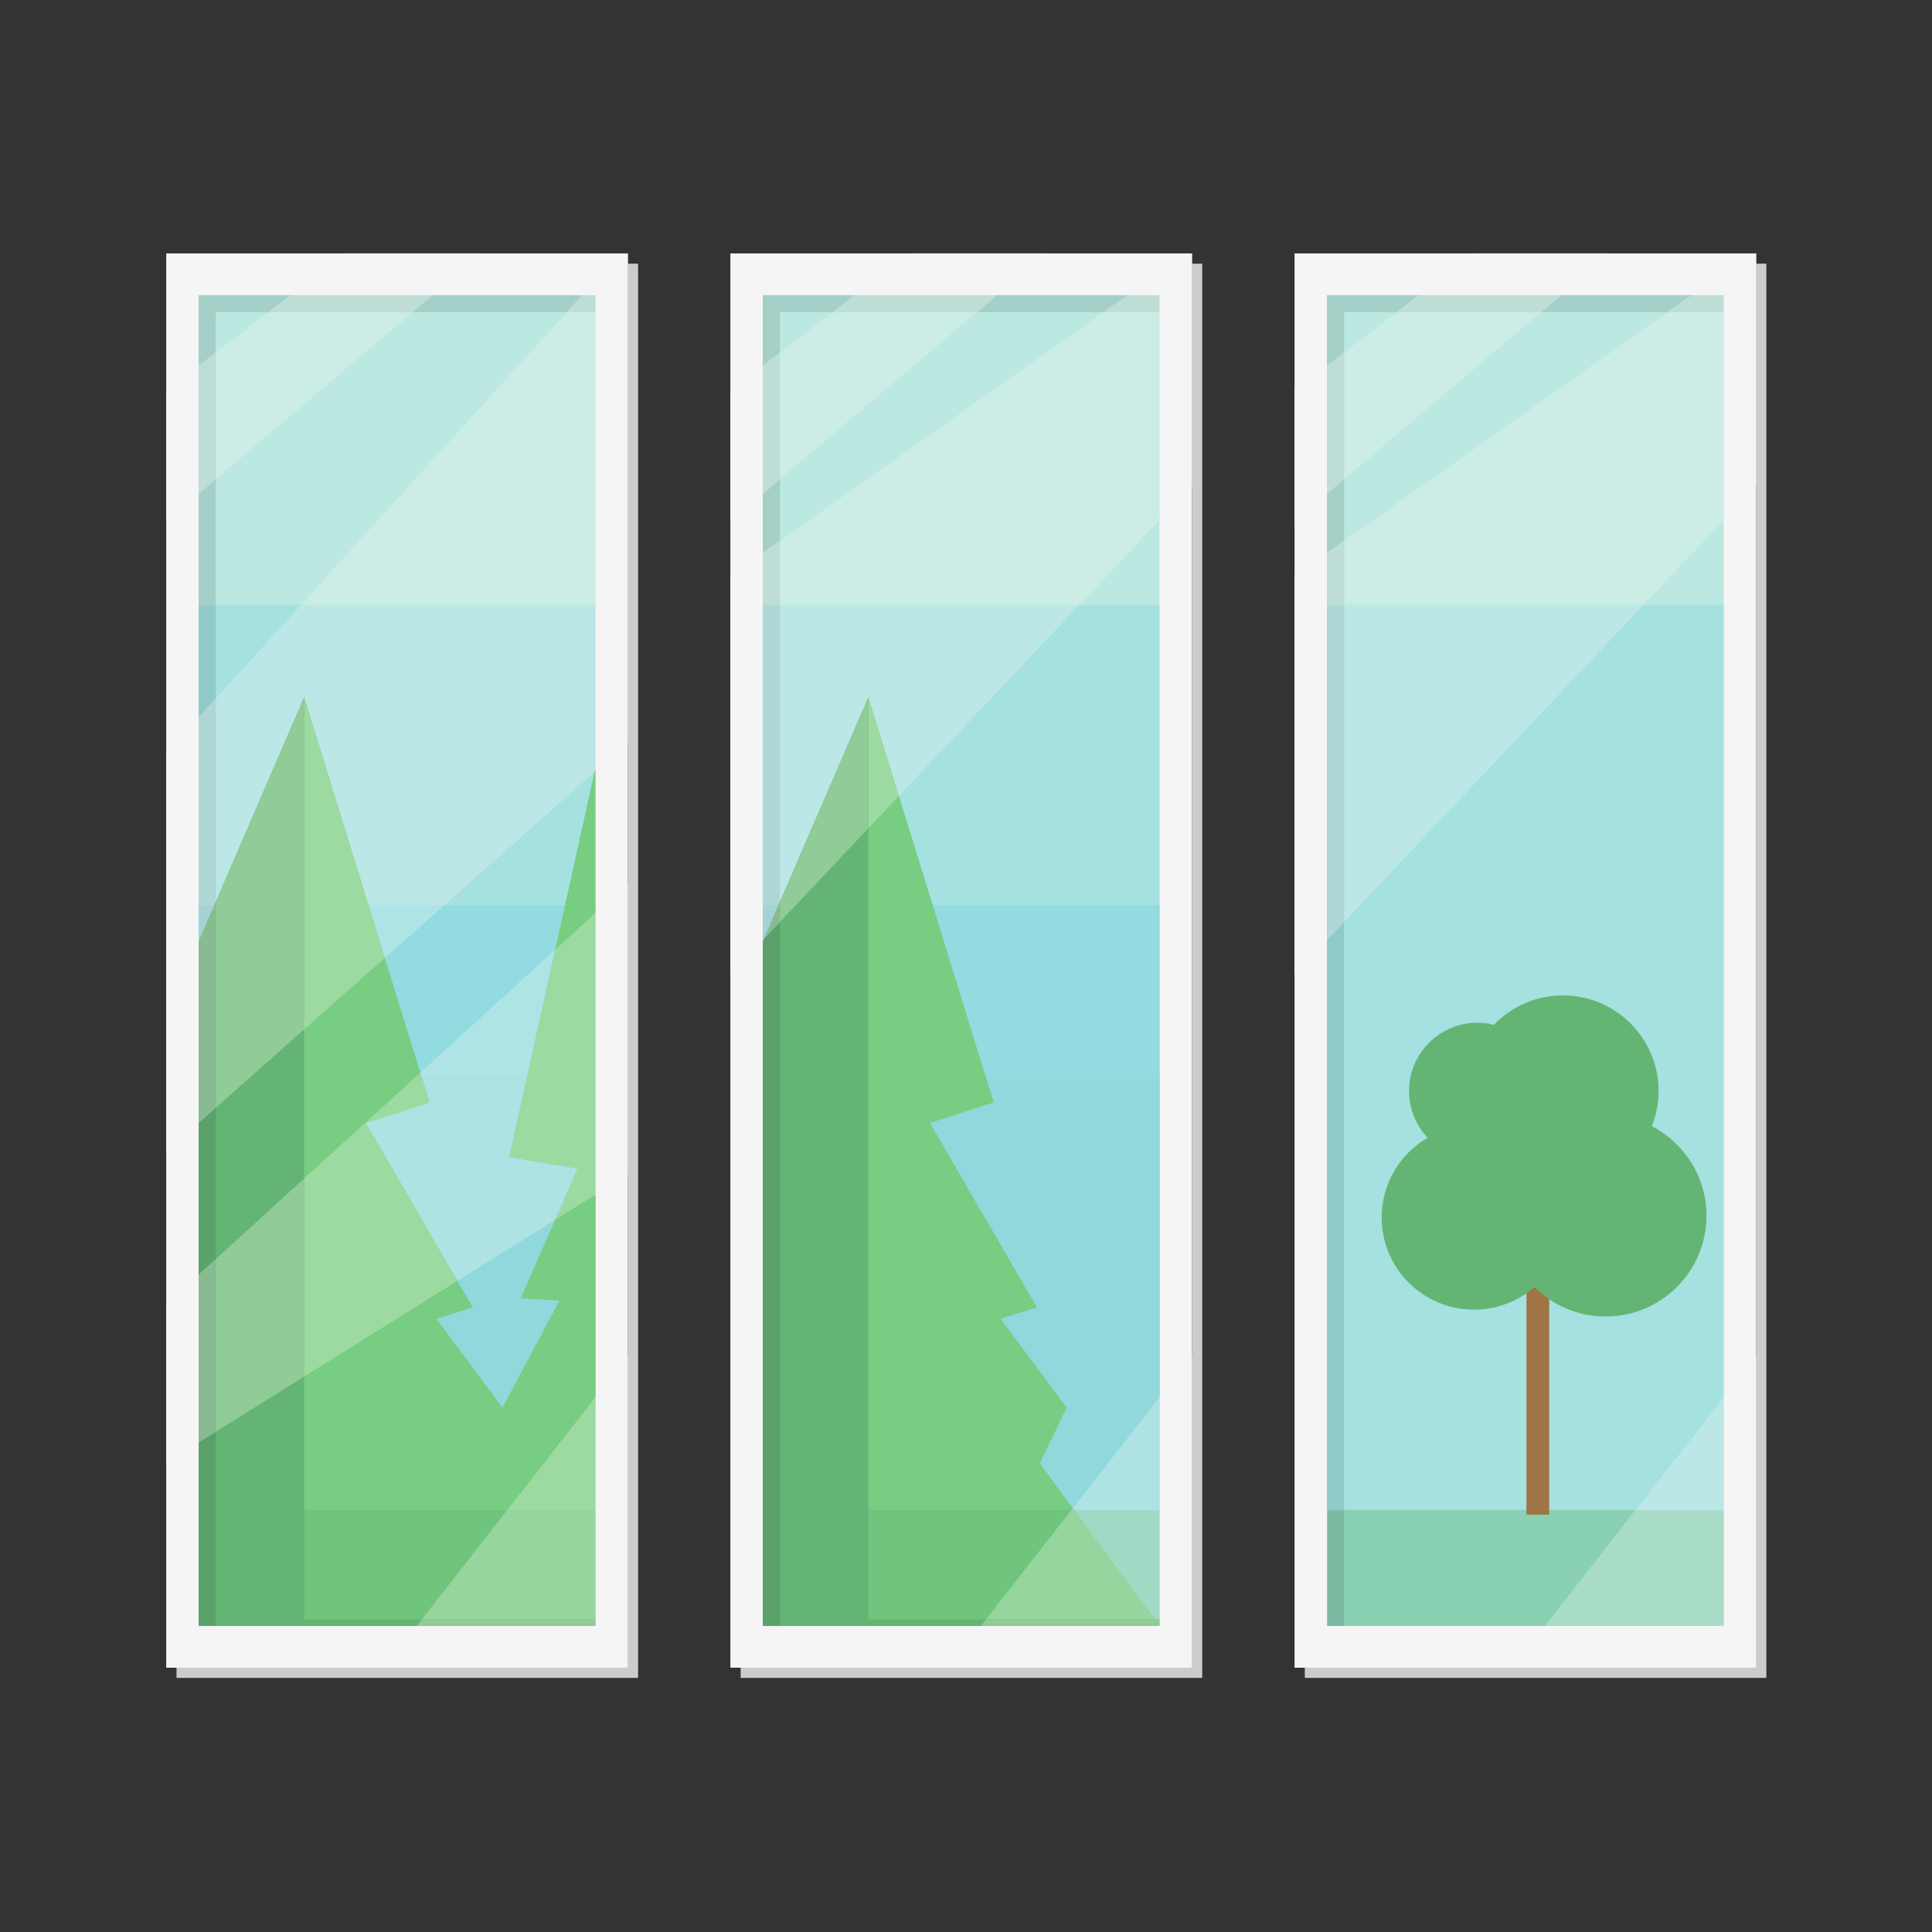 <?xml version="1.0" encoding="UTF-8"?>
<svg xmlns="http://www.w3.org/2000/svg" xmlns:xlink="http://www.w3.org/1999/xlink" width="1500pt" height="1500pt" viewBox="0 0 1500 1500" version="1.2">
<rect x="0" y="0" width="1500" height="1500" fill="#333333" stroke="none"/>
<defs>
<clipPath id="clip1">
  <path d="M 575 204.191 L 934 204.191 L 934 1302.738 L 575 1302.738 Z M 575 204.191 "/>
</clipPath>
<clipPath id="clip2">
  <path d="M 567 196.746 L 926 196.746 L 926 1295 L 567 1295 Z M 567 196.746 "/>
</clipPath>
<clipPath id="clip3">
  <path d="M 875 196.746 L 926 196.746 L 926 404 L 875 404 Z M 875 196.746 "/>
</clipPath>
<clipPath id="clip4">
  <path d="M 663 196.746 L 813 196.746 L 813 230 L 663 230 Z M 663 196.746 "/>
</clipPath>
<clipPath id="clip5">
  <path d="M 1013 204.191 L 1371.402 204.191 L 1371.402 1302.738 L 1013 1302.738 Z M 1013 204.191 "/>
</clipPath>
<clipPath id="clip6">
  <path d="M 1005 196.746 L 1364 196.746 L 1364 1295 L 1005 1295 Z M 1005 196.746 "/>
</clipPath>
<clipPath id="clip7">
  <path d="M 1005 196.746 L 1364 196.746 L 1364 757 L 1005 757 Z M 1005 196.746 "/>
</clipPath>
<clipPath id="clip8">
  <path d="M 1005 196.746 L 1251 196.746 L 1251 405 L 1005 405 Z M 1005 196.746 "/>
</clipPath>
<clipPath id="clip9">
  <path d="M 137 204.191 L 495.551 204.191 L 495.551 1302.738 L 137 1302.738 Z M 137 204.191 "/>
</clipPath>
<clipPath id="clip10">
  <path d="M 129 196.746 L 488 196.746 L 488 1295 L 129 1295 Z M 129 196.746 "/>
</clipPath>
<clipPath id="clip11">
  <path d="M 452 196.746 L 488 196.746 L 488 599 L 452 599 Z M 452 196.746 "/>
</clipPath>
<clipPath id="clip12">
  <path d="M 225 196.746 L 375 196.746 L 375 230 L 225 230 Z M 225 196.746 "/>
</clipPath>
</defs>
<g id="surface1">
<g clip-path="url(#clip1)" clip-rule="nonzero">
<path style=" stroke:none;fill-rule:nonzero;fill:rgb(80.389%,79.999%,79.219%);fill-opacity:1;" d="M 933.406 1302.777 L 575.035 1302.777 L 575.035 1294.809 L 925.441 1294.809 L 925.441 204.703 L 933.406 204.703 L 933.406 1302.777 "/>
</g>
<g clip-path="url(#clip2)" clip-rule="nonzero">
<path style=" stroke:none;fill-rule:nonzero;fill:rgb(96.078%,96.078%,96.078%);fill-opacity:1;" d="M 567.07 1294.809 L 925.441 1294.809 L 925.441 196.746 L 567.07 196.746 Z M 567.07 1294.809 "/>
</g>
<path style=" stroke:none;fill-rule:nonzero;fill:rgb(73.329%,90.979%,87.839%);fill-opacity:1;" d="M 592.246 1262.387 L 900.258 1262.387 L 900.258 229.168 L 592.246 229.168 Z M 592.246 1262.387 "/>
<path style=" stroke:none;fill-rule:nonzero;fill:rgb(64.31%,88.239%,87.839%);fill-opacity:1;" d="M 592.246 1262.387 L 900.258 1262.387 L 900.258 469.625 L 592.246 469.625 Z M 592.246 1262.387 "/>
<path style=" stroke:none;fill-rule:nonzero;fill:rgb(57.249%,85.88%,87.839%);fill-opacity:1;" d="M 592.246 1262.387 L 900.258 1262.387 L 900.258 703.004 L 592.246 703.004 Z M 592.246 1262.387 "/>
<path style=" stroke:none;fill-rule:nonzero;fill:rgb(56.47%,84.709%,86.269%);fill-opacity:1;" d="M 592.246 1262.387 L 900.258 1262.387 L 900.258 837.379 L 592.246 837.379 Z M 592.246 1262.387 "/>
<path style=" stroke:none;fill-rule:nonzero;fill:rgb(46.669%,80.389%,50.589%);fill-opacity:1;" d="M 807.297 1136.18 L 828.141 1092.863 L 776.82 1023.902 L 805.137 1015.066 L 721.949 871.852 L 771.504 855.945 L 674.184 541.238 L 592.246 730.879 L 592.246 1262.387 L 900.258 1262.387 L 807.297 1136.18 "/>
<path style=" stroke:none;fill-rule:nonzero;fill:rgb(39.22%,70.979%,45.49%);fill-opacity:1;" d="M 674.184 1257.293 L 674.184 541.238 L 592.246 730.879 L 592.246 1262.387 L 900.258 1262.387 L 900.258 1257.293 L 674.184 1257.293 "/>
<path style=" stroke:none;fill-rule:nonzero;fill:rgb(43.529%,77.249%,48.63%);fill-opacity:1;" d="M 765.57 1257.293 L 674.184 1257.293 L 674.184 1172.43 L 831.82 1172.43 L 765.57 1257.293 "/>
<path style=" stroke:none;fill-rule:nonzero;fill:rgb(39.22%,70.979%,45.49%);fill-opacity:1;" d="M 761.598 1262.387 L 605.523 1262.387 L 605.523 1172.43 L 674.184 1172.43 L 674.184 1257.293 L 765.57 1257.293 L 761.598 1262.387 "/>
<path style=" stroke:none;fill-rule:nonzero;fill:rgb(50.2%,76.859%,78.819%);fill-opacity:1;" d="M 592.246 730.879 L 592.246 729.895 L 593.027 729.066 L 592.246 730.879 "/>
<path style=" stroke:none;fill-rule:nonzero;fill:rgb(35.289%,63.53%,41.57%);fill-opacity:1;" d="M 592.785 1262.387 L 592.246 1262.387 L 592.246 730.879 L 593.027 729.066 L 605.523 715.84 L 605.523 1172.43 L 592.785 1172.43 L 592.785 1262.387 "/>
<path style=" stroke:none;fill-rule:nonzero;fill:rgb(64.31%,81.569%,78.429%);fill-opacity:1;" d="M 592.246 429.246 L 592.246 383.352 L 605.523 372.094 L 605.523 419.863 L 592.246 429.246 M 592.246 283.918 L 592.246 229.168 L 663.699 229.168 L 646.387 242.434 L 605.523 242.434 L 605.523 273.75 L 592.246 283.918 M 856.574 242.434 L 758.355 242.434 L 773.996 229.168 L 875.34 229.168 L 856.574 242.434 "/>
<path style=" stroke:none;fill-rule:nonzero;fill:rgb(35.289%,63.53%,41.57%);fill-opacity:1;" d="M 592.785 1262.387 L 605.523 1262.387 L 605.523 1172.43 L 592.785 1172.43 Z M 592.785 1262.387 "/>
<path style=" stroke:none;fill-rule:nonzero;fill:rgb(96.078%,96.078%,96.078%);fill-opacity:1;" d="M 567.07 756.547 L 567.07 447.039 L 592.246 429.246 L 592.246 729.895 L 567.07 756.547 "/>
<g clip-path="url(#clip3)" clip-rule="nonzero">
<path style=" stroke:none;fill-rule:nonzero;fill:rgb(96.078%,96.078%,96.078%);fill-opacity:1;" d="M 900.258 403.773 L 900.258 229.168 L 875.34 229.168 L 916.625 199.992 L 925.441 196.746 L 925.441 377.109 L 900.258 403.773 "/>
</g>
<path style=" stroke:none;fill-rule:nonzero;fill:rgb(79.999%,92.549%,90.199%);fill-opacity:1;" d="M 838.066 469.625 L 605.523 469.625 L 605.523 419.863 L 856.574 242.434 L 900.258 242.434 L 900.258 403.773 L 838.066 469.625 "/>
<path style=" stroke:none;fill-rule:nonzero;fill:rgb(73.329%,90.59%,90.199%);fill-opacity:1;" d="M 605.523 700.152 L 605.523 469.625 L 838.066 469.625 L 697.922 618.004 L 674.184 541.238 L 605.523 700.152 "/>
<path style=" stroke:none;fill-rule:nonzero;fill:rgb(61.179%,85.489%,63.139%);fill-opacity:1;" d="M 605.523 700.152 L 674.184 541.238 L 697.922 618.004 L 674.184 643.137 L 674.184 541.238 L 605.523 700.152 "/>
<path style=" stroke:none;fill-rule:nonzero;fill:rgb(56.47%,79.61%,59.61%);fill-opacity:1;" d="M 605.523 715.84 L 605.523 700.152 L 674.184 541.238 L 674.184 643.137 L 605.523 715.84 "/>
<path style=" stroke:none;fill-rule:nonzero;fill:rgb(74.509%,86.67%,84.309%);fill-opacity:1;" d="M 605.523 469.625 L 592.246 469.625 L 592.246 429.246 L 605.523 419.863 L 605.523 469.625 "/>
<path style=" stroke:none;fill-rule:nonzero;fill:rgb(68.239%,84.309%,83.53%);fill-opacity:1;" d="M 604.293 703.004 L 592.246 703.004 L 592.246 469.625 L 605.523 469.625 L 605.523 700.152 L 604.293 703.004 "/>
<path style=" stroke:none;fill-rule:nonzero;fill:rgb(63.919%,82.75%,83.919%);fill-opacity:1;" d="M 592.246 729.895 L 592.246 703.004 L 604.293 703.004 L 593.027 729.066 L 592.246 729.895 "/>
<path style=" stroke:none;fill-rule:nonzero;fill:rgb(53.329%,73.729%,56.47%);fill-opacity:1;" d="M 593.027 729.066 L 605.523 700.152 L 605.523 715.84 L 593.027 729.066 "/>
<path style=" stroke:none;fill-rule:nonzero;fill:rgb(74.509%,86.67%,84.309%);fill-opacity:1;" d="M 900.258 242.434 L 856.574 242.434 L 875.34 229.168 L 900.258 229.168 L 900.258 242.434 "/>
<path style=" stroke:none;fill-rule:nonzero;fill:rgb(96.078%,96.078%,96.078%);fill-opacity:1;" d="M 567.07 404.711 L 567.07 303.207 L 592.246 283.918 L 592.246 383.352 L 567.07 404.711 "/>
<path style=" stroke:none;fill-rule:nonzero;fill:rgb(79.999%,92.549%,90.199%);fill-opacity:1;" d="M 605.523 372.094 L 605.523 273.75 L 646.387 242.434 L 758.355 242.434 L 605.523 372.094 "/>
<g clip-path="url(#clip4)" clip-rule="nonzero">
<path style=" stroke:none;fill-rule:nonzero;fill:rgb(96.078%,96.078%,96.078%);fill-opacity:1;" d="M 773.996 229.168 L 663.699 229.168 L 706.016 196.746 L 812.219 196.746 L 773.996 229.168 "/>
</g>
<path style=" stroke:none;fill-rule:nonzero;fill:rgb(74.509%,86.67%,84.309%);fill-opacity:1;" d="M 592.246 383.352 L 592.246 283.918 L 605.523 273.75 L 605.523 372.094 L 592.246 383.352 M 758.355 242.434 L 646.387 242.434 L 663.699 229.168 L 773.996 229.168 L 758.355 242.434 "/>
<path style=" stroke:none;fill-rule:nonzero;fill:rgb(96.078%,96.078%,96.078%);fill-opacity:1;" d="M 925.441 1294.809 L 736.285 1294.809 L 761.598 1262.387 L 900.258 1262.387 L 900.258 1084.758 L 925.441 1052.496 L 925.441 1294.809 "/>
<path style=" stroke:none;fill-rule:nonzero;fill:rgb(68.239%,88.629%,89.02%);fill-opacity:1;" d="M 900.258 1172.43 L 833.996 1172.43 L 832.941 1170.996 L 900.258 1084.758 L 900.258 1172.43 "/>
<path style=" stroke:none;fill-rule:nonzero;fill:rgb(61.179%,85.489%,63.139%);fill-opacity:1;" d="M 833.996 1172.43 L 831.82 1172.43 L 832.941 1170.996 L 833.996 1172.43 "/>
<path style=" stroke:none;fill-rule:nonzero;fill:rgb(63.139%,85.1%,77.249%);fill-opacity:1;" d="M 900.258 1257.293 L 896.508 1257.293 L 833.996 1172.43 L 900.258 1172.43 L 900.258 1257.293 "/>
<path style=" stroke:none;fill-rule:nonzero;fill:rgb(58.82%,83.53%,61.96%);fill-opacity:1;" d="M 896.508 1257.293 L 765.57 1257.293 L 831.82 1172.43 L 833.996 1172.43 L 896.508 1257.293 "/>
<path style=" stroke:none;fill-rule:nonzero;fill:rgb(56.47%,79.61%,59.61%);fill-opacity:1;" d="M 900.258 1262.387 L 761.598 1262.387 L 765.57 1257.293 L 900.258 1257.293 L 900.258 1262.387 "/>
<g clip-path="url(#clip5)" clip-rule="nonzero">
<path style=" stroke:none;fill-rule:nonzero;fill:rgb(80.389%,79.999%,79.219%);fill-opacity:1;" d="M 1371.402 1302.777 L 1013.035 1302.777 L 1013.035 1294.809 L 1363.445 1294.809 L 1363.445 204.703 L 1371.402 204.703 L 1371.402 1302.777 "/>
</g>
<g clip-path="url(#clip6)" clip-rule="nonzero">
<path style=" stroke:none;fill-rule:nonzero;fill:rgb(96.078%,96.078%,96.078%);fill-opacity:1;" d="M 1005.078 1294.809 L 1363.445 1294.809 L 1363.445 196.746 L 1005.078 196.746 Z M 1005.078 1294.809 "/>
</g>
<path style=" stroke:none;fill-rule:nonzero;fill:rgb(73.329%,90.979%,87.839%);fill-opacity:1;" d="M 1030.258 1262.387 L 1338.258 1262.387 L 1338.258 229.168 L 1030.258 229.168 Z M 1030.258 1262.387 "/>
<path style=" stroke:none;fill-rule:nonzero;fill:rgb(64.31%,88.239%,87.839%);fill-opacity:1;" d="M 1030.258 1262.387 L 1338.258 1262.387 L 1338.258 469.625 L 1030.258 469.625 Z M 1030.258 1262.387 "/>
<path style=" stroke:none;fill-rule:nonzero;fill:rgb(54.12%,81.569%,70.2%);fill-opacity:1;" d="M 1199.602 1262.387 L 1043.535 1262.387 L 1043.535 1172.43 L 1269.82 1172.43 L 1199.602 1262.387 "/>
<path style=" stroke:none;fill-rule:nonzero;fill:rgb(64.31%,81.569%,78.429%);fill-opacity:1;" d="M 1030.258 429.238 L 1030.258 383.34 L 1043.535 372.082 L 1043.535 419.859 L 1030.258 429.238 M 1030.258 283.91 L 1030.258 229.168 L 1101.711 229.168 L 1084.398 242.434 L 1043.535 242.434 L 1043.535 273.738 L 1030.258 283.91 M 1294.57 242.434 L 1196.363 242.434 L 1212 229.168 L 1313.344 229.168 L 1294.57 242.434 "/>
<path style=" stroke:none;fill-rule:nonzero;fill:rgb(56.47%,79.219%,78.819%);fill-opacity:1;" d="M 1030.789 1262.387 L 1030.258 1262.387 L 1030.258 729.887 L 1043.535 715.824 L 1043.535 1172.43 L 1030.789 1172.43 L 1030.789 1262.387 "/>
<path style=" stroke:none;fill-rule:nonzero;fill:rgb(47.839%,72.939%,63.53%);fill-opacity:1;" d="M 1030.789 1262.387 L 1043.535 1262.387 L 1043.535 1172.43 L 1030.789 1172.43 Z M 1030.789 1262.387 "/>
<path style=" stroke:none;fill-rule:nonzero;fill:rgb(63.139%,45.49%,27.06%);fill-opacity:1;" d="M 1202.805 1175.965 L 1185.117 1175.965 L 1185.117 977.941 L 1202.805 977.941 L 1202.805 1175.965 "/>
<path style=" stroke:none;fill-rule:nonzero;fill:rgb(39.22%,70.979%,45.49%);fill-opacity:1;" d="M 1282.527 874.398 C 1285.879 865.949 1287.734 856.738 1287.734 847.102 C 1287.734 806.094 1254.453 772.84 1213.41 772.84 C 1192.355 772.84 1173.367 781.613 1159.844 795.668 C 1155.746 794.656 1151.465 794.059 1147.055 794.059 C 1117.746 794.059 1093.973 817.812 1093.973 847.102 C 1093.973 861.133 1099.465 873.859 1108.371 883.344 C 1087.07 895.754 1072.734 918.809 1072.734 945.23 C 1072.734 984.773 1104.824 1016.832 1144.41 1016.832 C 1162.359 1016.832 1178.766 1010.223 1191.34 999.324 C 1205.496 1013.43 1225.035 1022.141 1246.605 1022.141 C 1289.848 1022.141 1324.891 987.109 1324.891 943.906 C 1324.891 913.641 1307.695 887.406 1282.527 874.398 "/>
<g clip-path="url(#clip7)" clip-rule="nonzero">
<path style=" stroke:none;fill-rule:nonzero;fill:rgb(96.078%,96.078%,96.078%);fill-opacity:1;" d="M 1005.078 756.547 L 1005.078 447.039 L 1030.258 429.238 L 1030.258 729.887 L 1005.078 756.547 M 1338.258 403.773 L 1338.258 229.168 L 1313.344 229.168 L 1354.621 199.992 L 1363.445 196.746 L 1363.445 377.109 L 1338.258 403.773 "/>
</g>
<path style=" stroke:none;fill-rule:nonzero;fill:rgb(79.999%,92.549%,90.199%);fill-opacity:1;" d="M 1276.066 469.625 L 1043.535 469.625 L 1043.535 419.859 L 1294.57 242.434 L 1338.258 242.434 L 1338.258 403.773 L 1276.066 469.625 "/>
<path style=" stroke:none;fill-rule:nonzero;fill:rgb(73.329%,90.59%,90.199%);fill-opacity:1;" d="M 1043.535 715.824 L 1043.535 469.625 L 1276.066 469.625 L 1043.535 715.824 "/>
<path style=" stroke:none;fill-rule:nonzero;fill:rgb(74.509%,86.67%,84.309%);fill-opacity:1;" d="M 1043.535 469.625 L 1030.258 469.625 L 1030.258 429.238 L 1043.535 419.859 L 1043.535 469.625 M 1338.258 242.434 L 1294.57 242.434 L 1313.344 229.168 L 1338.258 229.168 L 1338.258 242.434 "/>
<path style=" stroke:none;fill-rule:nonzero;fill:rgb(68.239%,84.309%,83.53%);fill-opacity:1;" d="M 1030.258 729.887 L 1030.258 469.625 L 1043.535 469.625 L 1043.535 715.824 L 1030.258 729.887 "/>
<g clip-path="url(#clip8)" clip-rule="nonzero">
<path style=" stroke:none;fill-rule:nonzero;fill:rgb(96.078%,96.078%,96.078%);fill-opacity:1;" d="M 1005.078 404.711 L 1005.078 303.207 L 1030.258 283.91 L 1030.258 383.34 L 1005.078 404.711 M 1212 229.168 L 1101.711 229.168 L 1144.035 196.746 L 1250.219 196.746 L 1212 229.168 "/>
</g>
<path style=" stroke:none;fill-rule:nonzero;fill:rgb(79.999%,92.549%,90.199%);fill-opacity:1;" d="M 1043.535 372.082 L 1043.535 273.738 L 1084.398 242.434 L 1196.363 242.434 L 1043.535 372.082 "/>
<path style=" stroke:none;fill-rule:nonzero;fill:rgb(74.509%,86.67%,84.309%);fill-opacity:1;" d="M 1030.258 383.34 L 1030.258 283.91 L 1043.535 273.738 L 1043.535 372.082 L 1030.258 383.34 M 1196.363 242.434 L 1084.398 242.434 L 1101.711 229.168 L 1212 229.168 L 1196.363 242.434 "/>
<path style=" stroke:none;fill-rule:nonzero;fill:rgb(96.078%,96.078%,96.078%);fill-opacity:1;" d="M 1363.445 1294.809 L 1174.293 1294.809 L 1199.602 1262.387 L 1338.258 1262.387 L 1338.258 1084.758 L 1363.445 1052.496 L 1363.445 1294.809 "/>
<path style=" stroke:none;fill-rule:nonzero;fill:rgb(73.329%,90.59%,90.199%);fill-opacity:1;" d="M 1338.258 1172.43 L 1269.82 1172.43 L 1338.258 1084.758 L 1338.258 1172.43 "/>
<path style=" stroke:none;fill-rule:nonzero;fill:rgb(66.269%,86.269%,77.649%);fill-opacity:1;" d="M 1338.258 1262.387 L 1199.602 1262.387 L 1269.82 1172.43 L 1338.258 1172.43 L 1338.258 1262.387 "/>
<g clip-path="url(#clip9)" clip-rule="nonzero">
<path style=" stroke:none;fill-rule:nonzero;fill:rgb(80.389%,79.999%,79.219%);fill-opacity:1;" d="M 495.402 1302.777 L 137.035 1302.777 L 137.035 1294.809 L 487.438 1294.809 L 487.438 204.703 L 495.402 204.703 L 495.402 1302.777 "/>
</g>
<g clip-path="url(#clip10)" clip-rule="nonzero">
<path style=" stroke:none;fill-rule:nonzero;fill:rgb(96.078%,96.078%,96.078%);fill-opacity:1;" d="M 129.062 1294.809 L 487.438 1294.809 L 487.438 196.746 L 129.062 196.746 Z M 129.062 1294.809 "/>
</g>
<path style=" stroke:none;fill-rule:nonzero;fill:rgb(73.329%,90.979%,87.839%);fill-opacity:1;" d="M 154.234 1262.387 L 462.254 1262.387 L 462.254 229.168 L 154.234 229.168 Z M 154.234 1262.387 "/>
<path style=" stroke:none;fill-rule:nonzero;fill:rgb(64.31%,88.239%,87.839%);fill-opacity:1;" d="M 154.234 1262.387 L 462.254 1262.387 L 462.254 469.625 L 154.234 469.625 Z M 154.234 1262.387 "/>
<path style=" stroke:none;fill-rule:nonzero;fill:rgb(57.249%,85.88%,87.839%);fill-opacity:1;" d="M 154.234 1262.387 L 462.254 1262.387 L 462.254 703.004 L 154.234 703.004 Z M 154.234 1262.387 "/>
<path style=" stroke:none;fill-rule:nonzero;fill:rgb(56.47%,84.709%,86.269%);fill-opacity:1;" d="M 154.234 1262.387 L 462.254 1262.387 L 462.254 837.379 L 154.234 837.379 Z M 154.234 1262.387 "/>
<path style=" stroke:none;fill-rule:nonzero;fill:rgb(46.669%,80.389%,50.589%);fill-opacity:1;" d="M 462.254 596.309 L 395.434 898.371 L 448.527 907.219 L 404.285 1007.996 L 434.367 1009.77 L 390.129 1092.863 L 338.824 1023.902 L 367.117 1015.066 L 283.953 871.852 L 333.504 855.945 L 236.176 541.238 L 154.234 730.879 L 154.234 1262.387 L 462.254 1262.387 L 462.254 596.309 "/>
<path style=" stroke:none;fill-rule:nonzero;fill:rgb(39.22%,70.979%,45.49%);fill-opacity:1;" d="M 236.184 1257.293 L 236.184 541.238 L 236.176 541.238 L 154.234 730.879 L 154.234 1262.387 L 462.254 1262.387 L 462.254 1257.293 L 236.184 1257.293 "/>
<path style=" stroke:none;fill-rule:nonzero;fill:rgb(43.529%,77.249%,48.63%);fill-opacity:1;" d="M 327.57 1257.293 L 236.184 1257.293 L 236.184 1172.43 L 393.816 1172.43 L 327.57 1257.293 "/>
<path style=" stroke:none;fill-rule:nonzero;fill:rgb(39.22%,70.979%,45.49%);fill-opacity:1;" d="M 323.602 1262.387 L 167.512 1262.387 L 167.512 1172.43 L 236.184 1172.43 L 236.184 1257.293 L 327.57 1257.293 L 323.602 1262.387 "/>
<path style=" stroke:none;fill-rule:nonzero;fill:rgb(35.289%,63.53%,41.57%);fill-opacity:1;" d="M 154.789 1262.387 L 154.234 1262.387 L 154.234 1119.945 L 167.512 1111.656 L 167.512 1172.43 L 154.789 1172.43 L 154.789 1262.387 "/>
<path style=" stroke:none;fill-rule:nonzero;fill:rgb(35.289%,63.53%,41.57%);fill-opacity:1;" d="M 154.789 1262.387 L 167.512 1262.387 L 167.512 1172.43 L 154.789 1172.43 Z M 154.789 1262.387 "/>
<path style=" stroke:none;fill-rule:nonzero;fill:rgb(35.289%,63.53%,41.57%);fill-opacity:1;" d="M 154.234 989.609 L 154.234 871.84 L 167.512 860.074 L 167.512 977.512 L 154.234 989.609 "/>
<path style=" stroke:none;fill-rule:nonzero;fill:rgb(64.31%,81.569%,78.429%);fill-opacity:1;" d="M 167.512 469.625 L 154.234 469.625 L 154.234 383.355 L 167.512 372.094 L 167.512 469.625 "/>
<path style=" stroke:none;fill-rule:nonzero;fill:rgb(56.47%,79.219%,78.819%);fill-opacity:1;" d="M 154.234 556.941 L 154.234 469.625 L 167.512 469.625 L 167.512 542.332 L 154.234 556.941 "/>
<path style=" stroke:none;fill-rule:nonzero;fill:rgb(64.31%,81.569%,78.429%);fill-opacity:1;" d="M 154.234 283.918 L 154.234 229.168 L 225.691 229.168 L 208.379 242.434 L 167.512 242.434 L 167.512 273.75 L 154.234 283.918 M 440.039 242.434 L 320.348 242.434 L 335.984 229.168 L 452.094 229.168 L 440.039 242.434 "/>
<path style=" stroke:none;fill-rule:nonzero;fill:rgb(96.078%,96.078%,96.078%);fill-opacity:1;" d="M 129.062 894.152 L 129.062 584.645 L 154.234 556.941 L 154.234 871.84 L 129.062 894.152 "/>
<g clip-path="url(#clip11)" clip-rule="nonzero">
<path style=" stroke:none;fill-rule:nonzero;fill:rgb(96.078%,96.078%,96.078%);fill-opacity:1;" d="M 462.254 598.836 L 462.254 229.168 L 452.094 229.168 L 478.605 199.992 L 487.438 196.746 L 487.438 576.512 L 462.254 598.836 "/>
</g>
<path style=" stroke:none;fill-rule:nonzero;fill:rgb(79.999%,92.549%,90.199%);fill-opacity:1;" d="M 462.254 469.625 L 233.59 469.625 L 440.039 242.434 L 462.254 242.434 L 462.254 469.625 "/>
<path style=" stroke:none;fill-rule:nonzero;fill:rgb(73.329%,90.59%,90.199%);fill-opacity:1;" d="M 344.727 703.004 L 286.203 703.004 L 236.184 541.273 L 236.184 541.238 L 236.176 541.238 L 167.512 700.152 L 167.512 542.332 L 233.59 469.625 L 462.254 469.625 L 462.254 596.309 L 461.559 599.453 L 344.727 703.004 "/>
<path style=" stroke:none;fill-rule:nonzero;fill:rgb(68.629%,89.409%,90.199%);fill-opacity:1;" d="M 298.797 743.715 L 286.203 703.004 L 344.727 703.004 L 298.797 743.715 "/>
<path style=" stroke:none;fill-rule:nonzero;fill:rgb(61.179%,85.489%,63.139%);fill-opacity:1;" d="M 236.184 799.203 L 236.184 541.273 L 286.203 703.004 L 298.797 743.715 L 236.184 799.203 M 461.559 599.453 L 462.254 596.309 L 462.254 598.836 L 461.559 599.453 "/>
<path style=" stroke:none;fill-rule:nonzero;fill:rgb(56.47%,79.61%,59.61%);fill-opacity:1;" d="M 167.512 860.074 L 167.512 700.152 L 236.176 541.238 L 236.184 541.238 L 236.184 799.203 L 167.512 860.074 "/>
<path style=" stroke:none;fill-rule:nonzero;fill:rgb(68.239%,84.309%,83.53%);fill-opacity:1;" d="M 166.277 703.004 L 154.234 703.004 L 154.234 556.941 L 167.512 542.332 L 167.512 700.152 L 166.277 703.004 "/>
<path style=" stroke:none;fill-rule:nonzero;fill:rgb(63.919%,82.75%,83.919%);fill-opacity:1;" d="M 154.234 730.879 L 154.234 703.004 L 166.277 703.004 L 154.234 730.879 "/>
<path style=" stroke:none;fill-rule:nonzero;fill:rgb(53.329%,73.729%,56.47%);fill-opacity:1;" d="M 154.234 871.84 L 154.234 730.879 L 167.512 700.152 L 167.512 860.074 L 154.234 871.84 "/>
<path style=" stroke:none;fill-rule:nonzero;fill:rgb(74.509%,86.67%,84.309%);fill-opacity:1;" d="M 462.254 242.434 L 440.039 242.434 L 452.094 229.168 L 462.254 229.168 L 462.254 242.434 "/>
<path style=" stroke:none;fill-rule:nonzero;fill:rgb(96.078%,96.078%,96.078%);fill-opacity:1;" d="M 129.062 404.711 L 129.062 303.207 L 154.234 283.918 L 154.234 383.355 L 129.062 404.711 "/>
<path style=" stroke:none;fill-rule:nonzero;fill:rgb(79.999%,92.549%,90.199%);fill-opacity:1;" d="M 167.512 372.094 L 167.512 273.75 L 208.379 242.434 L 320.348 242.434 L 167.512 372.094 "/>
<g clip-path="url(#clip12)" clip-rule="nonzero">
<path style=" stroke:none;fill-rule:nonzero;fill:rgb(96.078%,96.078%,96.078%);fill-opacity:1;" d="M 335.984 229.168 L 225.691 229.168 L 268.012 196.746 L 374.207 196.746 L 335.984 229.168 "/>
</g>
<path style=" stroke:none;fill-rule:nonzero;fill:rgb(74.509%,86.67%,84.309%);fill-opacity:1;" d="M 154.234 383.355 L 154.234 283.918 L 167.512 273.75 L 167.512 372.094 L 154.234 383.355 M 320.348 242.434 L 208.379 242.434 L 225.691 229.168 L 335.984 229.168 L 320.348 242.434 "/>
<path style=" stroke:none;fill-rule:nonzero;fill:rgb(96.078%,96.078%,96.078%);fill-opacity:1;" d="M 129.062 1135.66 L 129.062 1012.555 L 154.234 989.609 L 154.234 1119.945 L 129.062 1135.66 "/>
<path style=" stroke:none;fill-rule:nonzero;fill:rgb(68.629%,89.409%,90.199%);fill-opacity:1;" d="M 408.922 837.379 L 327.766 837.379 L 326.332 832.758 L 431.062 737.309 L 408.922 837.379 "/>
<path style=" stroke:none;fill-rule:nonzero;fill:rgb(68.239%,88.629%,89.02%);fill-opacity:1;" d="M 355.16 994.48 L 283.953 871.852 L 333.504 855.945 L 327.766 837.379 L 408.922 837.379 L 395.434 898.371 L 448.527 907.219 L 431.016 947.117 L 355.16 994.48 "/>
<path style=" stroke:none;fill-rule:nonzero;fill:rgb(96.078%,96.078%,96.078%);fill-opacity:1;" d="M 462.254 927.605 L 462.254 708.879 L 487.438 685.926 L 487.438 911.879 L 462.254 927.605 "/>
<path style=" stroke:none;fill-rule:nonzero;fill:rgb(61.179%,85.489%,63.139%);fill-opacity:1;" d="M 236.184 1068.773 L 236.184 914.922 L 326.332 832.758 L 327.766 837.379 L 333.504 855.945 L 283.953 871.852 L 355.16 994.48 L 236.184 1068.773 M 431.016 947.117 L 448.527 907.219 L 395.434 898.371 L 408.922 837.379 L 431.062 737.309 L 462.254 708.879 L 462.254 927.605 L 431.016 947.117 "/>
<path style=" stroke:none;fill-rule:nonzero;fill:rgb(56.47%,79.61%,59.61%);fill-opacity:1;" d="M 167.512 1111.656 L 167.512 977.512 L 236.184 914.922 L 236.184 1068.773 L 167.512 1111.656 "/>
<path style=" stroke:none;fill-rule:nonzero;fill:rgb(53.329%,73.729%,56.47%);fill-opacity:1;" d="M 154.234 1119.945 L 154.234 989.609 L 167.512 977.512 L 167.512 1111.656 L 154.234 1119.945 "/>
<path style=" stroke:none;fill-rule:nonzero;fill:rgb(96.078%,96.078%,96.078%);fill-opacity:1;" d="M 487.438 1294.809 L 298.289 1294.809 L 323.602 1262.387 L 462.254 1262.387 L 462.254 1084.758 L 487.438 1052.496 L 487.438 1294.809 "/>
<path style=" stroke:none;fill-rule:nonzero;fill:rgb(61.179%,85.489%,63.139%);fill-opacity:1;" d="M 462.254 1172.43 L 393.816 1172.43 L 462.254 1084.758 L 462.254 1172.43 "/>
<path style=" stroke:none;fill-rule:nonzero;fill:rgb(58.82%,83.53%,61.96%);fill-opacity:1;" d="M 462.254 1257.293 L 327.57 1257.293 L 393.816 1172.43 L 462.254 1172.43 L 462.254 1257.293 "/>
<path style=" stroke:none;fill-rule:nonzero;fill:rgb(56.47%,79.61%,59.61%);fill-opacity:1;" d="M 462.254 1262.387 L 323.602 1262.387 L 327.57 1257.293 L 462.254 1257.293 L 462.254 1262.387 "/>
</g>
</svg>
